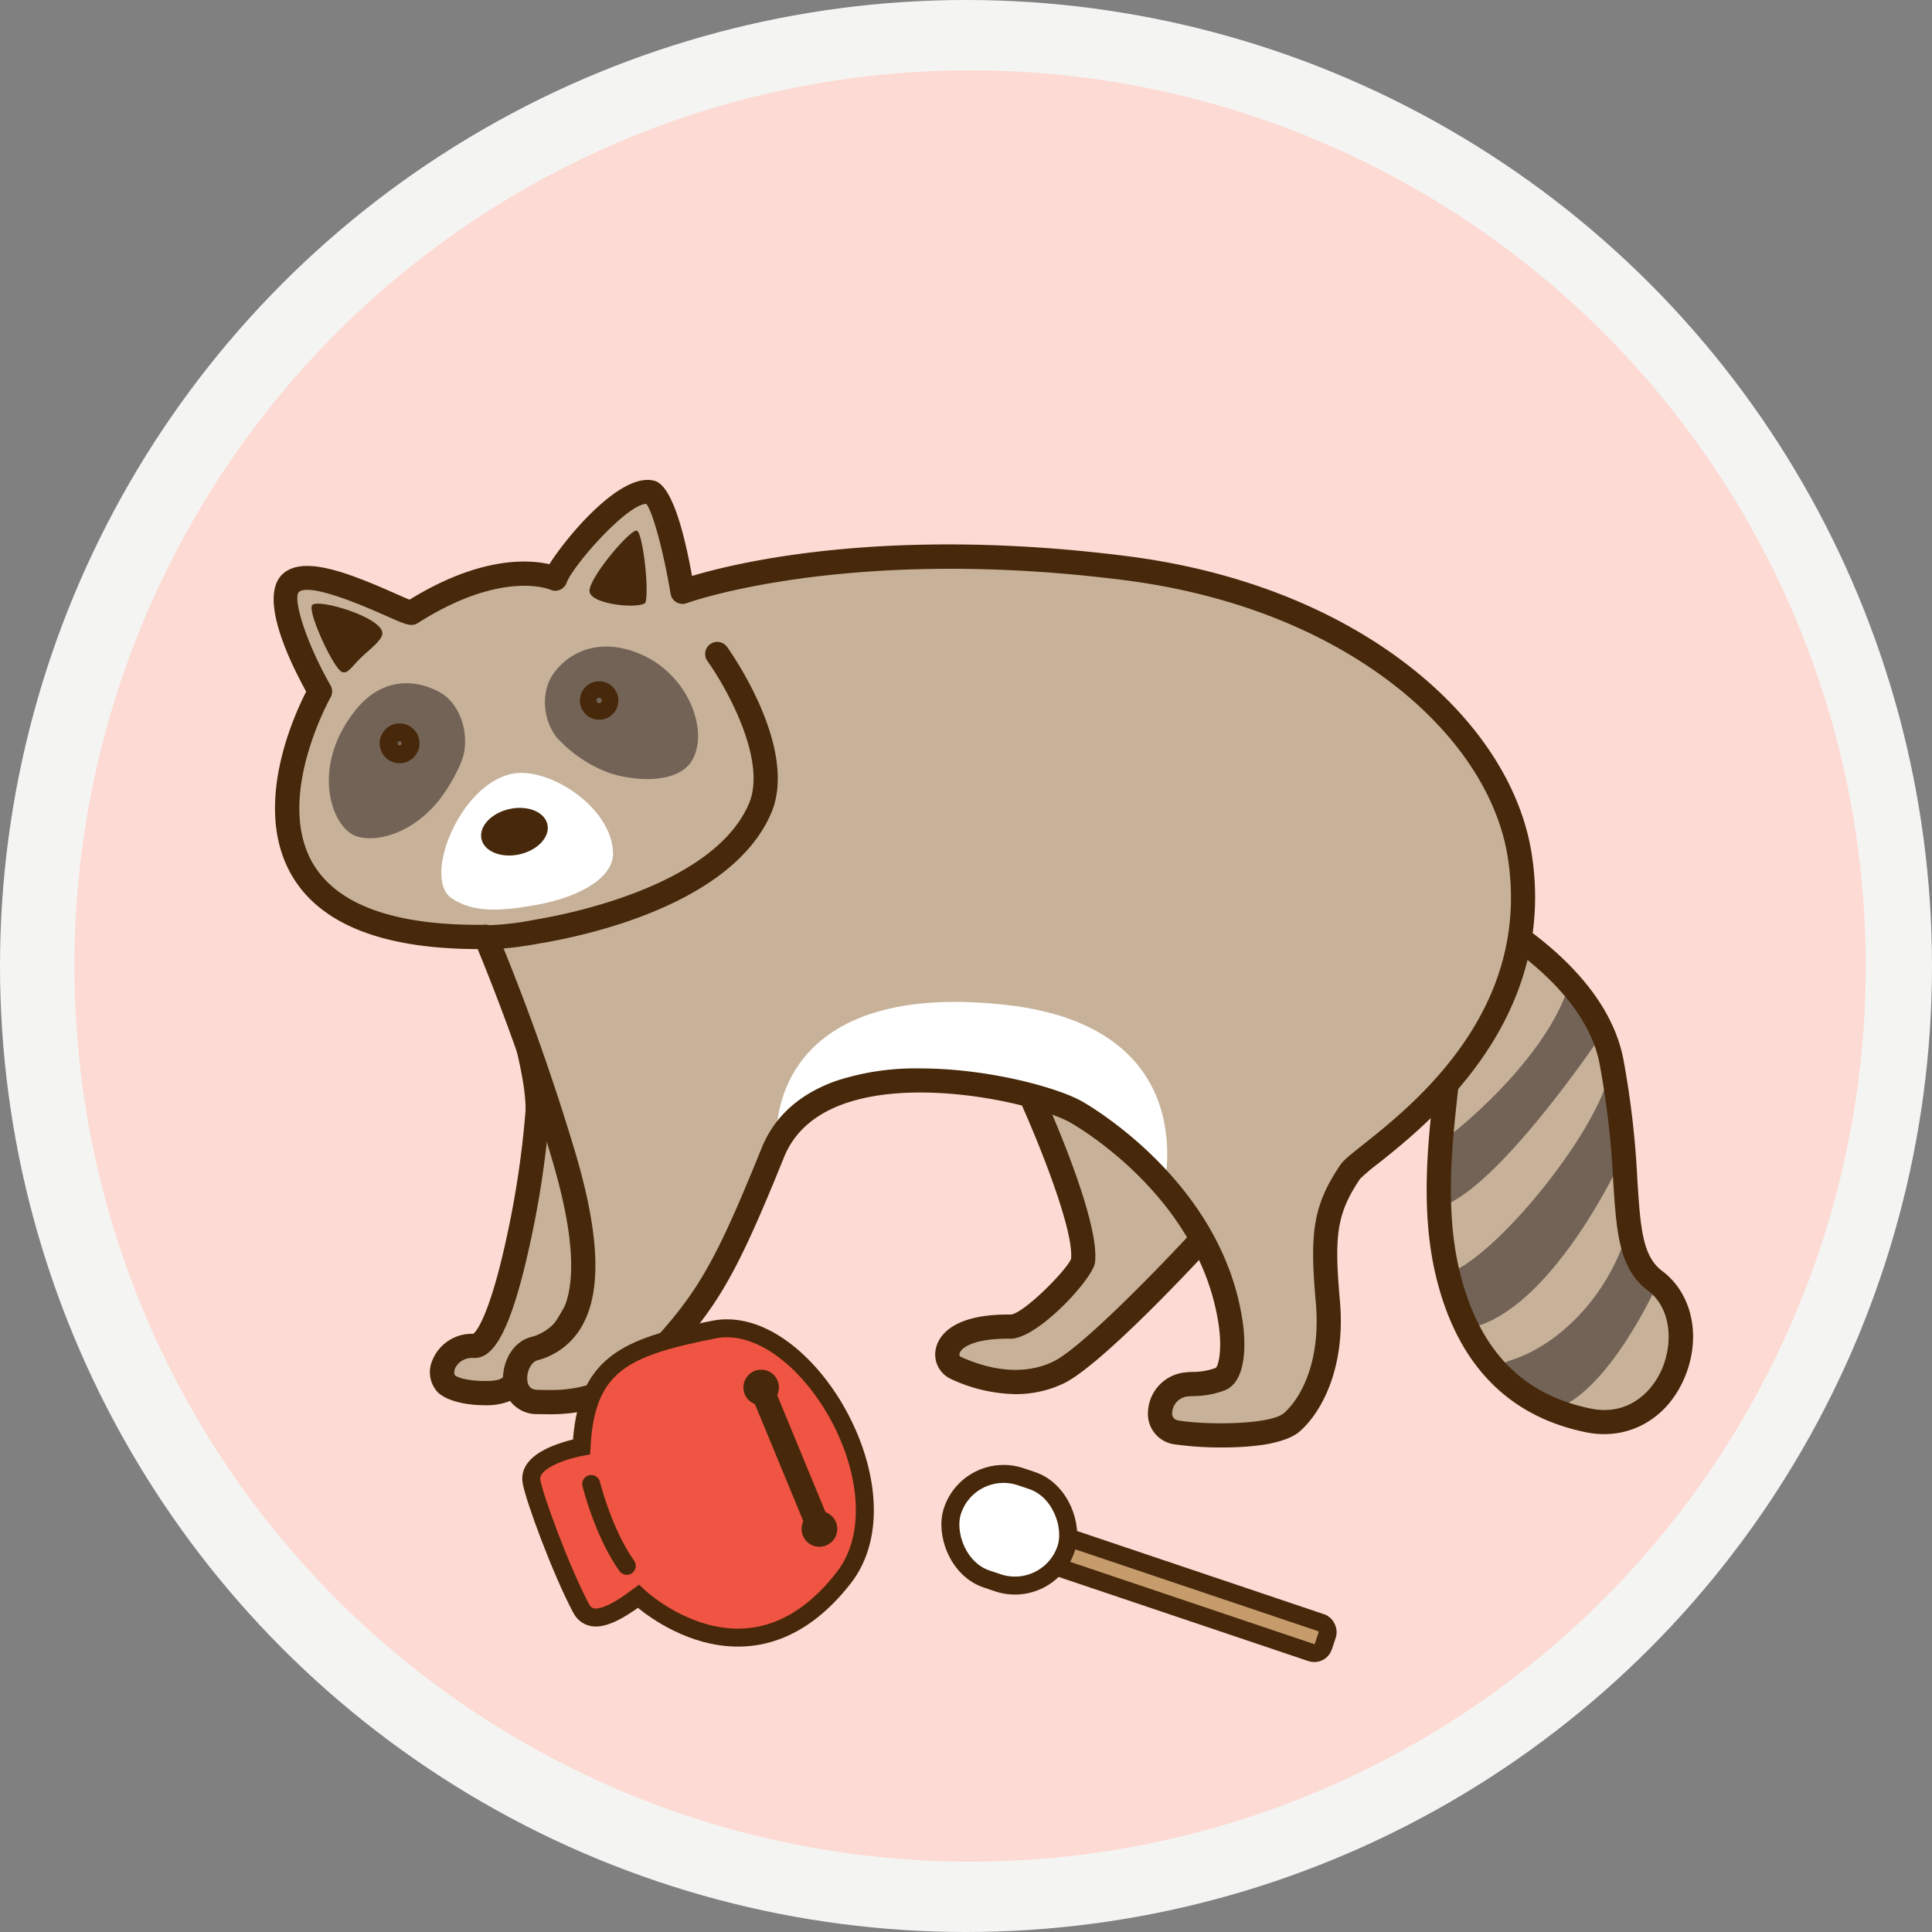 <svg xmlns="http://www.w3.org/2000/svg" width="322.58" height="322.58" viewBox="0 0 322.58 322.58"><rect x="0" y="0" width="322.58" height="322.58" fill="#808080" stroke="none"/><g transform="translate(-1753.192 -754.474)"><circle cx="161.29" cy="161.29" r="161.29" transform="translate(1753.192 754.474)" fill="#f4f5f3"/><circle cx="149.551" cy="149.551" r="149.551" transform="translate(1765.61 766.213)" fill="#fddad3"/><path d="M2013.458,888.7l7.9,31.707-8.762,38.08-5.664,5.353-.4,4.145,9.188.7,20.112-28.583-.146-14.911-5.135-22-2.343-10.526Z" transform="translate(-177.843 18.926)" fill="#c7b299"/><path d="M2011.868,970.169c-2.858,0-6.089-.644-7.67-2.087a4.924,4.924,0,0,1-.936-5.482,7.068,7.068,0,0,1,6.777-4.346c.892-.6,3.106-4.6,5.562-16a156.65,156.65,0,0,0,3.173-21.13c.337-7.869-6.9-28.2-6.968-28.4a2.02,2.02,0,1,1,3.8-1.36c.309.865,7.57,21.282,7.2,29.932a161.3,161.3,0,0,1-3.525,23.02c-3.546,15.829-6.586,17.972-9.092,17.972h-.018a3.148,3.148,0,0,0-3.016,1.489,1.664,1.664,0,0,0-.21,1.346c1.179,1.071,6.4,1.271,7.6.685,13.229-7.83,19.08-33.041,18.9-38.065a2.02,2.02,0,0,1,4.037-.147c.214,5.889-5.762,32.741-20.9,41.7A10.315,10.315,0,0,1,2011.868,970.169Z" transform="translate(-177.843 18.926)" fill="#47280a"/><path d="M2105.251,919.071l5.951,26.365-9.41,10.833-12.036,2.954.109,4.815,14.909,2.255,26.938-23.843-10.284-13.117Z" transform="translate(-177.843 18.926)" fill="#c7b299"/><path d="M2173.6,891.264s22.627.652,25.915,21.815c4.654,29.954,2.49,29.882,7.826,36.286s4.269,27.392-9.6,24.546-19.643-8.142-25.335-27.352,2.547-35.905-2.433-38.04S2173.6,891.264,2173.6,891.264Z" transform="translate(-177.843 18.926)" fill="#c7b299"/><path d="M2192.783,900.673c-3.506,10.5-15.6,21.708-22.072,26.243-2.812,1.97.6,10.185.6,10.185,9.576-2.592,26.936-28.478,26.936-28.478S2194.433,895.735,2192.783,900.673Z" transform="translate(-177.843 18.926)" fill="#736357"/><path d="M2202.386,942.295c-3.506,10.5-11.7,18.187-19.467,20.485-3.293.974,2.843,9.44,7.1,8.287,9.576-2.591,17.833-21.289,17.833-21.289Z" transform="translate(-177.843 18.926)" fill="#736357"/><path d="M2199.251,916.494c-3.506,10.5-19.2,29.6-26.973,31.893,0,0-.034,9.824,4.274,8.878,13.277-2.918,24.45-26.619,24.45-26.619S2200.9,911.556,2199.251,916.494Z" transform="translate(-177.843 18.926)" fill="#736357"/><path d="M2198.872,975a15.234,15.234,0,0,1-3.053-.315c-13.088-2.686-21.509-11.449-25.027-26.046-2.585-10.73-1.352-22.093-.451-30.389.483-4.452,1.145-10.549.207-11.459a4.472,4.472,0,0,1-2.381-2.555c-2.087-5.244,2.782-17.01,3.779-19.315l.813-1.88,1.868.84c.98.44,24.025,10.98,27.441,28.446a148.8,148.8,0,0,1,2.345,20.092c.515,8.013.826,12.849,4.137,15.328,5.185,3.881,6.657,11.373,3.579,18.219C2209.565,971.672,2204.552,975,2198.872,975ZM2174.847,888.5c-1.972,5.069-3.879,11.855-2.926,14.247.12.3.223.346.257.361,3.7,1.585,3.093,7.153,2.178,15.583-.868,8-2.057,18.959.364,29.006,3.162,13.125,10.329,20.66,21.911,23.035,6.027,1.239,10.055-2.5,11.814-6.418,1.939-4.311,1.765-10.274-2.316-13.329-4.8-3.594-5.2-9.764-5.747-18.3A145.375,145.375,0,0,0,2198.1,913.1C2195.61,900.357,2180.249,891.316,2174.847,888.5Z" transform="translate(-177.843 18.926)" fill="#47280a"/><path d="M2023.591,832.457c1.067-2.846,13.355-14.69,15.472-14.244,2.55.537,4.625,14.755,4.625,14.755s18.365-7.721,65.691-3.593c39.847,3.475,52.2,16.838,60.537,23.13,7.5,5.662,12.539,11.476,15.385,24.995s-8.547,39.479-29.708,53.722c-3.364,2.265-6.4,14.23-3.557,24.9s-4.295,16.9-7.5,19.75-13.863-1.651-17.776-2.362.3-6.2,1.367-6.555,2.865-.13,5.711-.842.864-4.588,2.382-7.6c3.333-6.62-13.967-29.532-20.726-34.157s-47.061-18.391-56.31,3.664-9.762,19.871-17.927,32.333c-6.759,10.316-18,9.645-21.2,9.289-2.829-.314-4.419-5.37-1-7.275,4.371-2.435,6.693-3.042,7.4-4.82,1.308-3.27,1.423-8.182-2.134-28.815a120.469,120.469,0,0,0-12.516-36.092C1961.475,892.2,1983.594,851,1983.594,851s-6.327-16.166-3.7-18.355c2.286-1.905,18.286,5.644,19,5.192C2014.253,828.08,2023.591,832.457,2023.591,832.457Z" transform="translate(-177.843 18.926)" fill="#c7b299"/><path d="M2004.6,851.207c2.878,1.642,4.595,5.821,3.966,9.774-.35,2.2-2.637,6.391-4.776,8.836-5.164,5.9-11.8,6.64-14.313,4.812-3.772-2.747-5.949-12.048.984-20.594C1995.144,848.26,2000.934,849.113,2004.6,851.207Z" transform="translate(-177.843 18.926)" fill="#736357"/><path d="M2023.3,848.237c-1.824,2.691-1.757,7.169.583,10.316a22.088,22.088,0,0,0,9.091,6.122c4.8,1.5,11.305,1.515,13.529-2.031,3.021-4.817-.4-14.443-8.594-17.91C2031.2,841.9,2025.948,844.324,2023.3,848.237Z" transform="translate(-177.843 18.926)" fill="#736357"/><path d="M2100.584,968.32a26.335,26.335,0,0,1-10.862-2.571,4.486,4.486,0,0,1-2.417-5.08c.381-1.709,2.318-5.638,12.02-5.638l.449,0c2.07-.077,9.26-7.28,10.093-9.284.5-5.148-6-20.8-8.572-26.439l3.675-1.675c1,2.2,9.758,21.667,8.893,28.721-.326,2.667-9.544,12.716-14.1,12.716h-.037c-6.237-.091-8.27,1.582-8.476,2.469a.5.5,0,0,0,.145.531c5.754,2.615,11.1,2.906,15.452.841,4.81-2.282,18.507-16.532,23.378-21.83l2.974,2.734c-1.848,2.009-18.231,19.714-24.621,22.745A18.475,18.475,0,0,1,2100.584,968.32Zm9.308-22.635Z" transform="translate(-177.843 18.926)" fill="#47280a"/><path d="M2012.823,894.068c-1.343,0-1.645-.254-1.984-.538a2.02,2.02,0,0,1,1.8-3.5,47.4,47.4,0,0,0,7.637-.912c4.934-.8,29.85-5.5,35.8-19.375,3.129-7.289-3.938-19.67-6.925-23.825a2.02,2.02,0,0,1,3.279-2.36c.493.685,12.028,16.9,7.358,27.779-6.617,15.418-31.423,20.56-38.869,21.769A58.76,58.76,0,0,1,2012.823,894.068Zm.611-3.634h0Zm0,0h0Zm0,0h0Zm0,0Zm0,0Z" transform="translate(-177.843 18.926)" fill="#47280a"/><path d="M2060.726,925.09s15.124-11.706,25.519-8.971,26.052,3.412,29.253,8.237c.774,1.168,9.713,10.2,9.713,10.2s7.573-27.654-26.611-31.271C2059.255,899.119,2060.726,925.09,2060.726,925.09Z" transform="translate(-177.843 18.926)" fill="#fff"/><path d="M2135.14,977.227a55.085,55.085,0,0,1-8.18-.551,5.115,5.115,0,0,1-4.246-5.43,6.894,6.894,0,0,1,6.417-6.569c.371-.044.726-.053,1.1-.063a10.95,10.95,0,0,0,3.793-.677c.458-.347,1.071-2.971.526-6.9-3-21.652-23.991-33.6-24.883-34.1-5.218-2.913-24.864-7.612-37.632-3.118-5.011,1.764-8.409,4.778-10.1,8.957-7.87,19.447-10.967,24.858-19.5,34.056-8.423,9.085-17.1,8.91-20.809,8.838-.258-.005-.495-.01-.707-.011a5.613,5.613,0,0,1-5.838-5c-.413-3.044,1.2-6.91,4.535-7.847a8.045,8.045,0,0,0,5.141-3.967c2.613-4.731,2.11-13.324-1.5-25.541-4.917-16.654-10.729-31.09-12.467-35.294-15.8-.026-26.222-4.131-30.982-12.208-6.716-11.4.245-26.677,2.351-30.777-3.087-5.6-8.353-16.751-3.394-20.057,3.663-2.441,10.738.349,18.281,3.684.847.375,1.773.784,2.368,1.022,11.821-7.28,19.918-6.714,23.35-5.92,2.963-4.691,11.768-15.2,17.316-13.983.956.212,3.775.84,6.5,15.945,7.481-2.248,32.734-8.38,72.6-3.318,18.3,2.323,34.525,8.618,46.924,18.2,11.541,8.921,18.881,20.1,20.668,31.481,4.385,27.923-17.443,45.245-25.66,51.767a31.307,31.307,0,0,0-2.977,2.515c-4.009,5.934-4.323,9.679-3.377,20.391.957,10.821-2.812,18.329-6.658,21.748C2145.693,976.642,2140.077,977.227,2135.14,977.227Zm-50.5-63.288c11.381,0,22.9,3.185,27,5.473.964.539,23.644,13.451,26.915,37.073.315,2.271,1.015,9.793-3.193,11.265a15.035,15.035,0,0,1-5.018.9c-.271.007-.513.011-.738.037a2.9,2.9,0,0,0-2.851,2.673,1.151,1.151,0,0,0,.909,1.336c4.621.813,15.526.766,17.756-1.215,3.111-2.766,6.142-9.045,5.318-18.373-1.014-11.47-.586-16.141,4.061-23.019.54-.8,1.557-1.623,3.805-3.407,8.439-6.7,28.2-22.38,24.18-47.976-1.626-10.356-8.426-20.625-19.148-28.912-11.829-9.144-27.377-15.158-44.962-17.391-46-5.841-72.718,3.753-72.983,3.85a2.02,2.02,0,0,1-2.694-1.568c-1.012-6.183-2.839-13.475-4.044-15h-.007c-3.164,0-12.185,10.175-13.315,13.188a2.021,2.021,0,0,1-2.737,1.125c-.159-.069-8.064-3.333-22.042,5.546-1.115.71-1.945.342-5.429-1.2-3.039-1.344-12.286-5.432-14.407-4.018-1.216.81.95,8.2,5.211,15.673a2.025,2.025,0,0,1,0,2c-.094.165-9.4,16.787-2.923,27.757,4.11,6.961,13.814,10.4,28.811,10.2h.026a2.02,2.02,0,0,1,1.857,1.225,379.084,379.084,0,0,1,13.144,36.971c3.979,13.478,4.358,22.846,1.158,28.638a12.052,12.052,0,0,1-7.582,5.9c-1.017.286-1.821,1.978-1.626,3.416.141,1.037.712,1.5,1.852,1.506.232,0,.489.006.77.011,3.441.072,10.576.211,17.767-7.546,8.1-8.74,11.077-13.955,18.713-32.824,2.146-5.3,6.352-9.087,12.5-11.252A42.556,42.556,0,0,1,2084.639,913.939Z" transform="translate(-177.843 18.926)" fill="#47280a"/><path d="M1983.1,836.666c-.547,1.569,3.671,10.472,4.984,11.056,1.082.48,1.623-.949,3.812-2.918,1.246-1.122,2.689-2.272,2.954-3.265C1995.592,838.753,1983.6,835.233,1983.1,836.666Z" transform="translate(-177.843 18.926)" fill="#47280a"/><path d="M2037.333,824.138c-1.169-.13-7.731,7.63-7.87,10-.146,2.48,9.066,3.166,9.374,1.933C2039.421,833.734,2038.318,824.248,2037.333,824.138Z" transform="translate(-177.843 18.926)" fill="#47280a"/><path d="M1997.751,862.983a3.324,3.324,0,1,1,2-.666h0A3.31,3.31,0,0,1,1997.751,862.983Zm.892-2.133h0Zm-1.1-1.468a.346.346,0,0,0-.069.485.347.347,0,0,0,.484.069h0Zm.208-.069a.347.347,0,0,0-.207.068l.416.553a.346.346,0,0,0,.068-.484A.346.346,0,0,0,1997.747,859.313Z" transform="translate(-177.843 18.926)" fill="#47280a"/><path d="M2031.081,855.723a3.366,3.366,0,0,1-.457-.032,3.211,3.211,0,1,1,.457.032Zm-.457-3.282a.455.455,0,1,0,.814-.21.466.466,0,0,0-.3-.177.451.451,0,0,0-.338.088.457.457,0,0,0-.177.3Z" transform="translate(-177.843 18.926)" fill="#47280a"/><path d="M2006.447,885.528c3.536,2.375,7.91,2.224,14,1.137,7.945-1.417,12.971-4.829,12.946-8.585-.052-7.688-10.768-14.647-16.958-13.318C2007.723,866.634,2001.548,882.237,2006.447,885.528Z" transform="translate(-177.843 18.926)" fill="#fff"/><ellipse cx="5.639" cy="3.877" rx="5.639" ry="3.877" transform="translate(1832.739 890.781) rotate(-12.558)" fill="#47280a"/><path d="M2028.131,977.122s-9.044,1.589-8.364,5.733c.447,2.732,4.9,14.828,8.272,21.194,1.7,3.2,5.615.987,9.589-1.954,0,0,18.347,17.385,34.28-3.109,11.181-14.381-6.449-44.44-21.645-41.449C2035.327,960.476,2028.859,963.317,2028.131,977.122Z" transform="translate(-177.843 18.926)" fill="#ef5542" stroke="#47280a" stroke-miterlimit="10" stroke-width="3"/><line x2="8.916" y2="21.573" transform="translate(1880.687 987.18)" fill="#ef5542" stroke="#47280a" stroke-miterlimit="10" stroke-width="4"/><circle cx="2.965" cy="2.965" r="2.965" transform="translate(1877.317 983.166)" fill="#47280a"/><circle cx="2.979" cy="2.979" r="2.979" transform="translate(1887.029 1006.776)" fill="#47280a"/><path d="M2029.749,983.324s2.006,8.154,5.935,13.668" transform="translate(-177.843 18.926)" fill="#fff" stroke="#47280a" stroke-linecap="round" stroke-miterlimit="10" stroke-width="3"/><rect width="47.021" height="5.25" rx="1.573" transform="translate(1973.632 1030.908) rotate(-161.376)" fill="#c69c6d" stroke="#47280a" stroke-miterlimit="10" stroke-width="3"/><rect width="20" height="18" rx="9" transform="translate(1928.311 1021.614) rotate(-161.376)" fill="#fff" stroke="#47280a" stroke-miterlimit="10" stroke-width="3"/></g></svg>